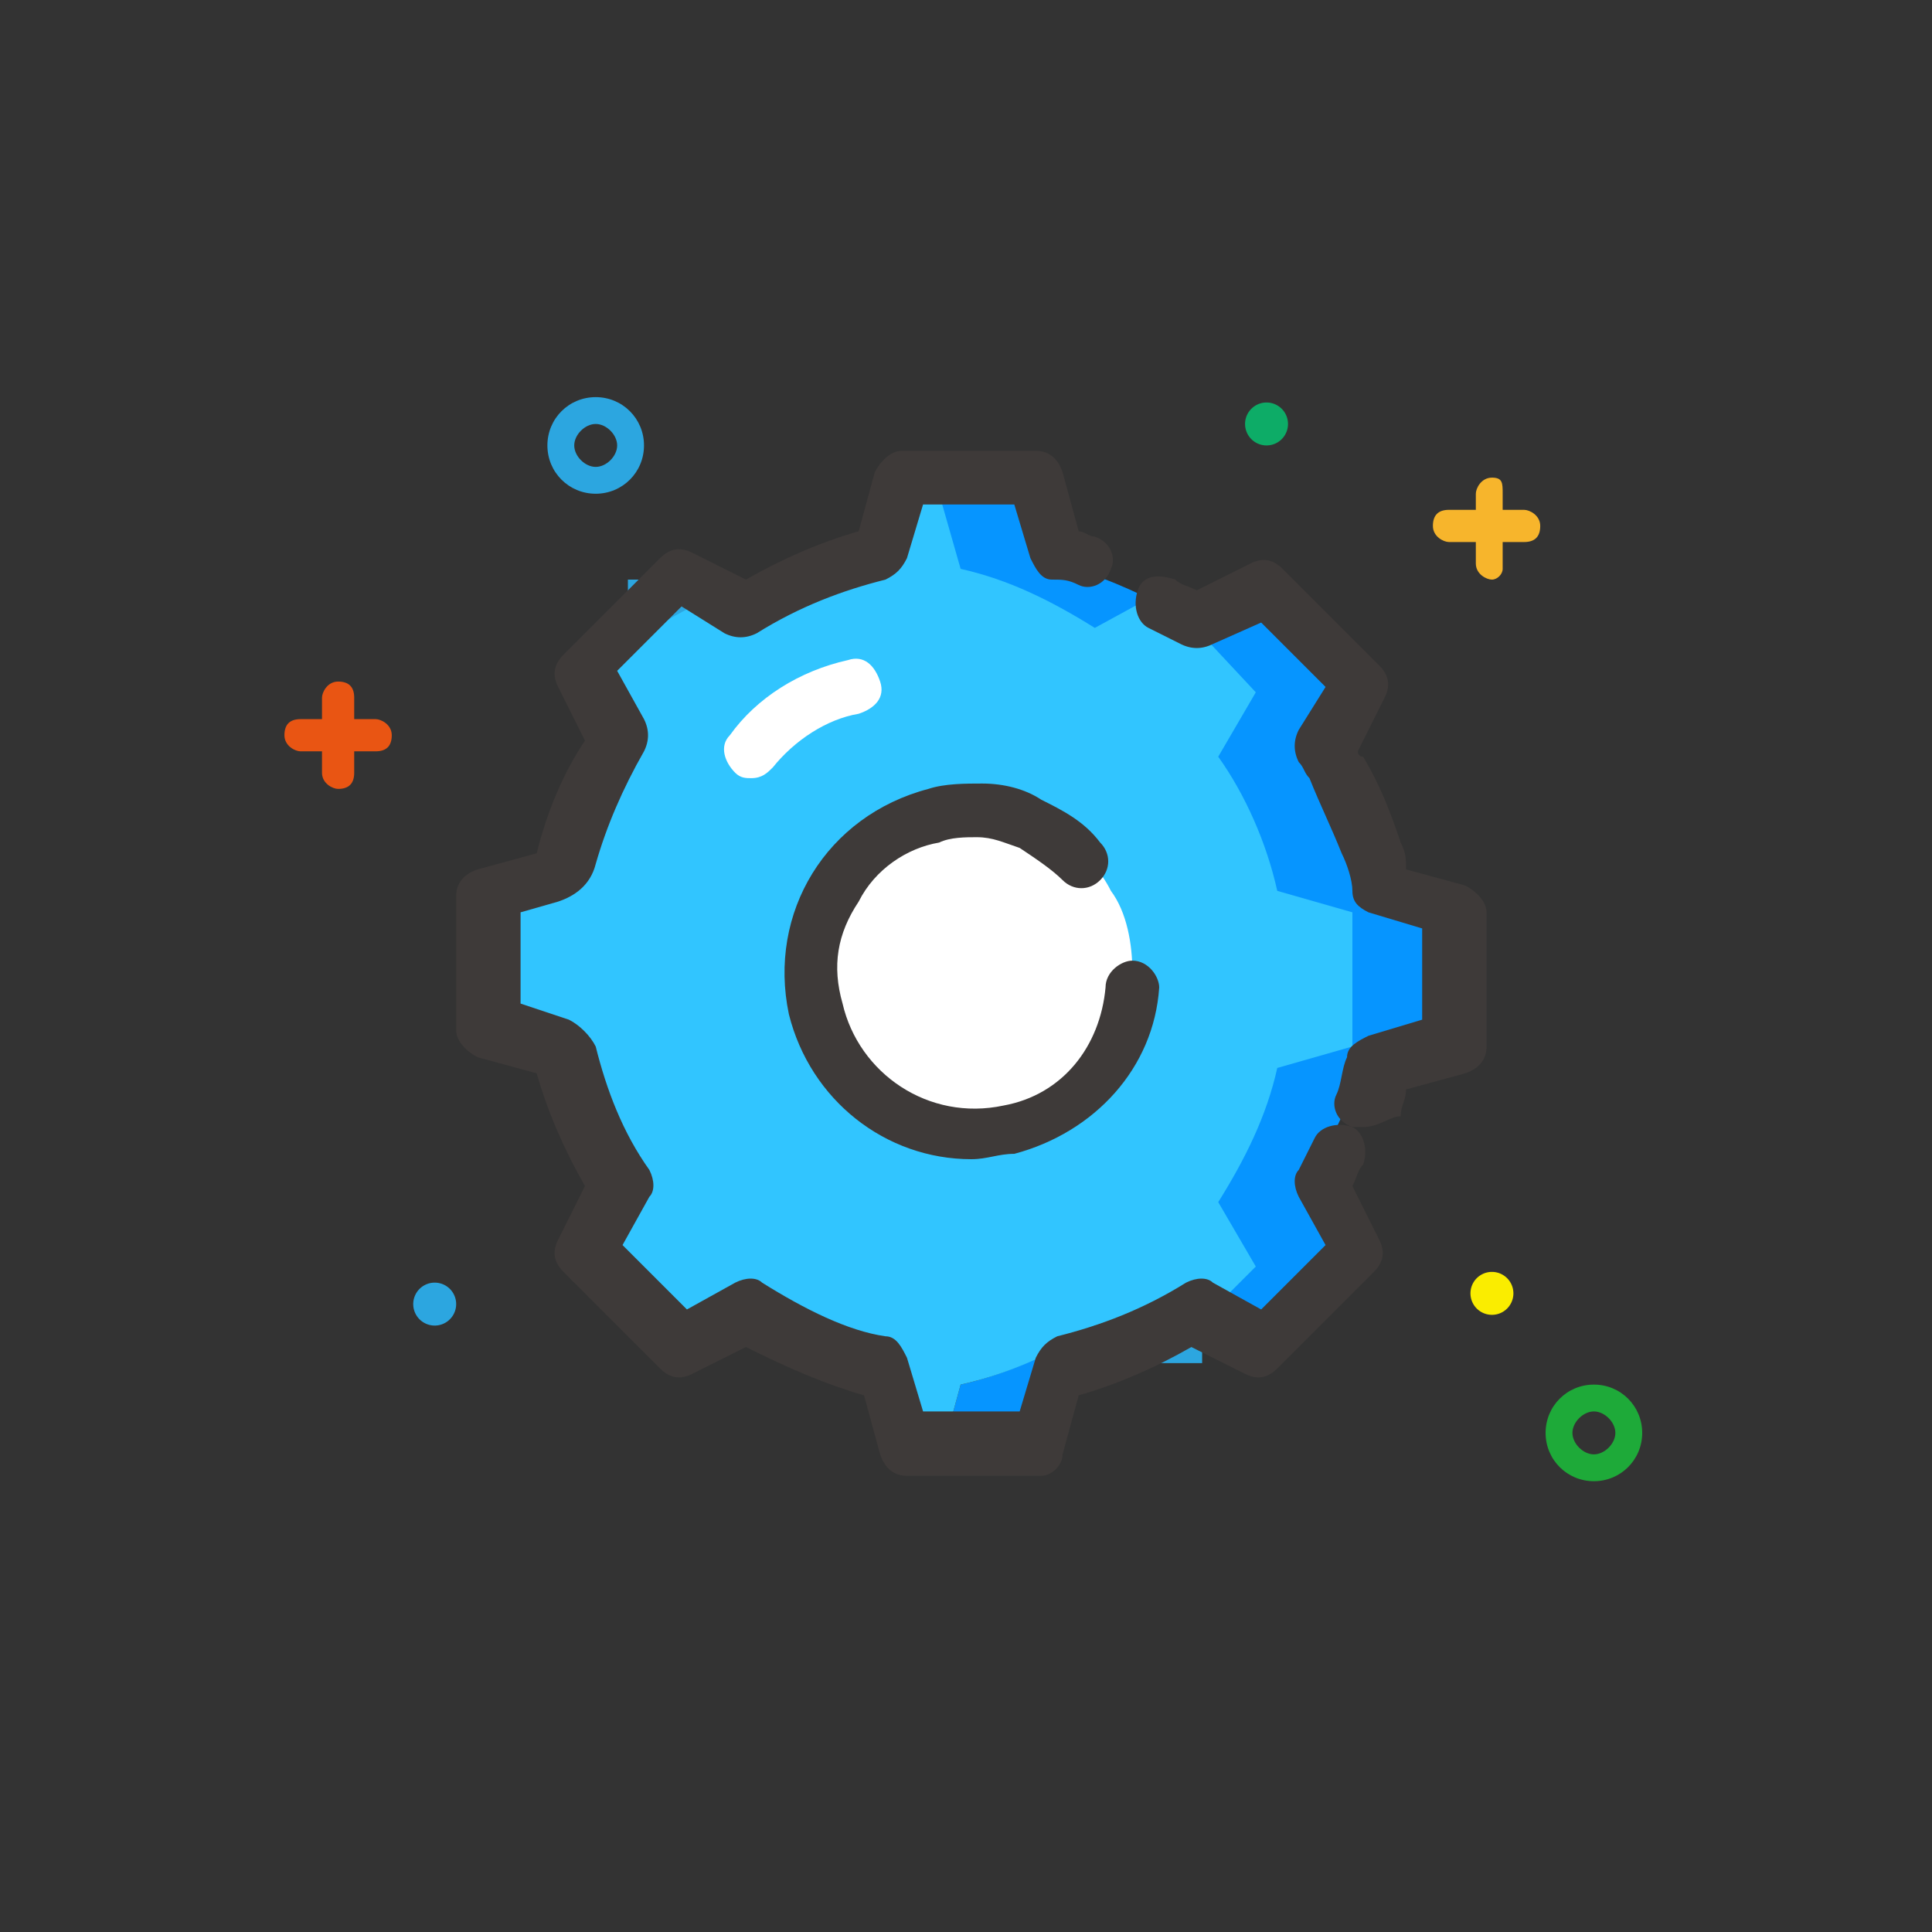 <?xml version="1.0" standalone="no"?><!DOCTYPE svg PUBLIC "-//W3C//DTD SVG 1.1//EN" "http://www.w3.org/Graphics/SVG/1.1/DTD/svg11.dtd"><svg t="1595163950161" class="icon" viewBox="0 0 1024 1024" version="1.1" xmlns="http://www.w3.org/2000/svg" p-id="2823" xmlns:xlink="http://www.w3.org/1999/xlink" width="200" height="200"><rect x="0" y="0" width="1024" height="1024" fill="#333333" stroke="none"/><defs><style type="text/css"></style></defs><path d="M807.822 287.289H768c-2.844 0-8.533-2.844-8.533-8.533s2.844-8.533 8.533-8.533h39.822c2.844 0 8.533 2.844 8.533 8.533s-2.844 8.533-8.533 8.533z" fill="#F7B52C" p-id="2824"></path><path d="M790.756 307.2c-2.844 0-8.533-2.844-8.533-8.533V261.689c0-2.844 2.844-8.533 8.533-8.533s5.689 2.844 5.689 8.533v39.822c0 2.844-2.844 5.689-5.689 5.689z" fill="#F7B52C" p-id="2825"></path><path d="M315.733 261.689c-14.222 0-25.6-11.378-25.6-25.6s11.378-25.6 25.6-25.6 25.6 11.378 25.6 25.6-11.378 25.6-25.6 25.6z m0-36.978c-5.689 0-11.378 5.689-11.378 11.378s5.689 11.378 11.378 11.378 11.378-5.689 11.378-11.378-5.689-11.378-11.378-11.378z" fill="#2CA6E0" p-id="2826"></path><path d="M844.8 785.067c-14.222 0-25.6-11.378-25.6-25.6s11.378-25.6 25.6-25.6 25.6 11.378 25.6 25.6-11.378 25.6-25.6 25.6z m0-36.978c-5.689 0-11.378 5.689-11.378 11.378s5.689 11.378 11.378 11.378 11.378-5.689 11.378-11.378-5.689-11.378-11.378-11.378z" fill="#1EAA39" p-id="2827"></path><path d="M671.289 224.711m-11.378 0a11.378 11.378 0 1 0 22.756 0 11.378 11.378 0 1 0-22.756 0Z" fill="#0DAC67" p-id="2828"></path><path d="M790.756 685.511m-11.378 0a11.378 11.378 0 1 0 22.756 0 11.378 11.378 0 1 0-22.756 0Z" fill="#FAED00" p-id="2829"></path><path d="M199.111 398.222H159.289c-2.844 0-8.533-2.844-8.533-8.533s2.844-8.533 8.533-8.533H199.111c2.844 0 8.533 2.844 8.533 8.533s-2.844 8.533-8.533 8.533z" fill="#E95513" p-id="2830"></path><path d="M179.2 418.133c-2.844 0-8.533-2.844-8.533-8.533V369.778c0-2.844 2.844-8.533 8.533-8.533s8.533 2.844 8.533 8.533v39.822c0 5.689-2.844 8.533-8.533 8.533z" fill="#E95513" p-id="2831"></path><path d="M230.4 691.2m-11.378 0a11.378 11.378 0 1 0 22.756 0 11.378 11.378 0 1 0-22.756 0Z" fill="#2CA6E0" p-id="2832"></path><path d="M509.156 304.356c25.6 5.689 51.2 17.067 71.111 31.289l31.289-17.067c-17.067-8.533-36.978-17.067-56.889-19.911L543.289 256h-71.111l-2.844 8.533h25.6l14.222 39.822zM509.156 733.867l-8.533 31.289h45.511l11.378-39.822c14.222-2.844 28.444-8.533 39.822-14.222l-14.222-8.533c-25.6 14.222-48.356 25.6-73.956 31.289z" fill="#0695FF" p-id="2833"></path><path d="M332.8 307.2h42.667v28.444h-42.667z" fill="#2CA6E0" p-id="2834"></path><path d="M344.178 702.578h14.222v8.533h-14.222z" fill="#2CA6E0" p-id="2835"></path><path d="M722.489 463.644c-5.689-25.6-17.067-51.2-31.289-71.111l19.911-34.133-51.2-51.2-34.133 19.911h-2.844l39.822 39.822-19.911 34.133c14.222 22.756 25.6 45.511 31.289 71.111l39.822 11.378v71.111l-39.822 11.378c-5.689 25.6-17.067 51.2-31.289 71.111l19.911 34.133-28.444 28.444 25.6 14.222 51.2-51.2-19.911-34.133c14.222-22.756 25.6-45.511 31.289-71.111l39.822-11.378v-71.111l-39.822-11.378z" fill="#0695FF" p-id="2836"></path><path d="M611.556 315.733h14.222v11.378h-14.222z" fill="#2CA6E0" p-id="2837"></path><path d="M637.156 696.889l-25.6 25.6h-17.067v-28.444h42.667z" fill="#2CA6E0" p-id="2838"></path><path d="M611.556 722.489l25.6-25.6v25.6z" fill="#2CA6E0" p-id="2839"></path><path d="M645.689 637.156c14.222-22.756 25.6-45.511 31.289-71.111l39.822-11.378V483.556l-39.822-11.378c-5.689-25.6-17.067-51.2-31.289-71.111l19.911-34.133-39.822-42.667c-5.689-2.844-8.533-5.689-14.222-8.533l-31.289 17.067c-22.756-14.222-45.511-25.6-71.111-31.289l-11.378-39.822h-25.6l-8.533 31.289c-25.6 5.689-51.2 17.067-71.111 31.289l-14.222-8.533c-11.378 5.689-22.756 11.378-31.289 17.067l-11.378-5.689-28.444 28.444 19.911 34.133c-14.222 22.756-25.6 45.511-31.289 71.111l-39.822 14.222v71.111l39.822 11.378c5.689 25.6 17.067 51.2 31.289 71.111l-19.911 34.133 39.822 39.822c5.689 2.844 8.533 5.689 14.222 8.533l31.289-17.067c22.756 14.222 45.511 25.6 71.111 31.289l11.378 39.822h25.6l8.533-31.289c25.6-5.689 51.2-17.067 71.111-31.289l14.222 8.533c11.378-5.689 22.756-11.378 31.289-17.067l11.378 5.689 28.444-28.444-19.911-34.133z" fill="#31C5FF" p-id="2840"></path><path d="M722.489 597.333h-5.689c-8.533-2.844-11.378-11.378-8.533-17.067 2.844-5.689 2.844-14.222 5.689-19.911 0-5.689 5.689-8.533 11.378-11.378l28.444-8.533v-48.356l-28.444-8.533c-5.689-2.844-8.533-5.689-8.533-11.378s-2.844-14.222-5.689-19.911c-5.689-14.222-11.378-25.6-17.067-39.822-2.844-2.844-2.844-5.689-5.689-8.533-2.844-5.689-2.844-11.378 0-17.067l14.222-22.756-34.133-34.133-25.6 11.378c-5.689 2.844-11.378 2.844-17.067 0l-17.067-8.533c-5.689-2.844-8.533-11.378-5.689-19.911s11.378-8.533 19.911-5.689c2.844 2.844 5.689 2.844 11.378 5.689l28.444-14.222c5.689-2.844 11.378-2.844 17.067 2.844l51.2 51.2c5.689 5.689 5.689 11.378 2.844 17.067l-14.222 28.444s0 2.844 2.844 2.844c8.533 14.222 14.222 28.444 19.911 45.511 2.844 5.689 2.844 8.533 2.844 14.222l31.289 8.533c5.689 2.844 11.378 8.533 11.378 14.222v71.111c0 5.689-2.844 11.378-11.378 14.222l-31.289 8.533c0 5.689-2.844 8.533-2.844 14.222-5.689 0-11.378 5.689-19.911 5.689z" fill="#3E3A39" p-id="2841"></path><path d="M551.822 782.222h-71.111c-5.689 0-11.378-2.844-14.222-11.378l-8.533-31.289c-19.911-5.689-39.822-14.222-62.578-25.6l-28.444 14.222c-5.689 2.844-11.378 2.844-17.067-2.844l-51.2-51.2c-5.689-5.689-5.689-11.378-2.844-17.067l14.222-28.444c-11.378-19.911-19.911-39.822-25.6-59.733l-31.289-8.533c-5.689-2.844-11.378-8.533-11.378-14.222v-71.111c0-5.689 2.844-11.378 11.378-14.222l31.289-8.533c5.689-22.756 14.222-42.667 25.6-59.733l-14.222-28.444c-2.844-5.689-2.844-11.378 2.844-17.067l51.2-51.2c5.689-5.689 11.378-5.689 17.067-2.844l28.444 14.222c19.911-11.378 39.822-19.911 59.733-25.6l8.533-31.289c2.844-5.689 8.533-11.378 14.222-11.378h71.111c5.689 0 11.378 2.844 14.222 11.378l8.533 31.289c2.844 0 5.689 2.844 8.533 2.844 8.533 2.844 11.378 11.378 8.533 17.067-2.844 8.533-11.378 11.378-17.067 8.533-5.689-2.844-8.533-2.844-14.222-2.844s-8.533-5.689-11.378-11.378l-8.533-28.444h-48.356l-8.533 28.444c-2.844 5.689-5.689 8.533-11.378 11.378-22.756 5.689-45.511 14.222-68.267 28.444-5.689 2.844-11.378 2.844-17.067 0l-22.756-14.222-34.133 34.133 14.222 25.6c2.844 5.689 2.844 11.378 0 17.067-11.378 19.911-19.911 39.822-25.6 59.733-2.844 11.378-11.378 17.067-19.911 19.911l-19.911 5.689v48.356l25.6 8.533c5.689 2.844 11.378 8.533 14.222 14.222 5.689 22.756 14.222 45.511 28.444 65.422 2.844 5.689 2.844 11.378 0 14.222l-14.222 25.6 34.133 34.133 25.6-14.222c5.689-2.844 11.378-2.844 14.222 0 22.756 14.222 45.511 25.6 65.422 28.444 5.689 0 8.533 5.689 11.378 11.378l8.533 28.444H540.444l8.533-28.444c2.844-5.689 5.689-8.533 11.378-11.378 22.756-5.689 45.511-14.222 68.267-28.444 5.689-2.844 11.378-2.844 14.222 0l25.6 14.222 34.133-34.133-14.222-25.6c-2.844-5.689-2.844-11.378 0-14.222l8.533-17.067c2.844-5.689 11.378-8.533 19.911-5.689 5.689 2.844 8.533 11.378 5.689 19.911-2.844 2.844-2.844 5.689-5.689 11.378l14.222 28.444c2.844 5.689 2.844 11.378-2.844 17.067l-51.2 51.2c-5.689 5.689-11.378 5.689-17.067 2.844l-28.444-14.222c-19.911 11.378-39.822 19.911-59.733 25.6l-8.533 31.289c0 5.689-5.689 11.378-11.378 11.378z" fill="#3E3A39" p-id="2842"></path><path d="M588.8 472.178c8.533 11.378 11.378 28.444 11.378 42.667 0 45.511-36.978 85.333-85.333 85.333s-85.333-36.978-85.333-85.333c0-45.511 36.978-85.333 85.333-85.333 8.533 0 17.067 0 25.6 2.844 8.533 2.844 17.067 8.533 25.6 14.222 8.533 5.689 17.067 14.222 22.756 25.6" fill="#FFFFFF" p-id="2843"></path><path d="M514.844 614.4c-45.511 0-85.333-31.289-96.711-76.8-11.378-54.044 19.911-105.244 73.956-119.467 8.533-2.844 19.911-2.844 28.444-2.844 11.378 0 22.756 2.844 31.289 8.533 11.378 5.689 22.756 11.378 31.289 22.756 5.689 5.689 5.689 14.222 0 19.911-5.689 5.689-14.222 5.689-19.911 0-5.689-5.689-14.222-11.378-22.756-17.067-8.533-2.844-14.222-5.689-22.756-5.689-5.689 0-14.222 0-19.911 2.844-17.067 2.844-34.133 14.222-42.667 31.289-11.378 17.067-14.222 34.133-8.533 54.044 8.533 36.978 45.511 62.578 85.333 54.044 31.289-5.689 51.2-31.289 54.044-62.578 0-8.533 8.533-14.222 14.222-14.222 8.533 0 14.222 8.533 14.222 14.222-2.844 42.667-34.133 76.8-76.8 88.178-8.533 0-14.222 2.844-22.756 2.844z" fill="#3E3A39" p-id="2844"></path><path d="M398.222 412.444c-2.844 0-5.689 0-8.533-2.844-5.689-5.689-8.533-14.222-2.844-19.911 14.222-19.911 36.978-34.133 62.578-39.822 8.533-2.844 14.222 2.844 17.067 11.378 2.844 8.533-2.844 14.222-11.378 17.067-17.067 2.844-34.133 14.222-45.511 28.444-2.844 2.844-5.689 5.689-11.378 5.689z" fill="#FFFFFF" p-id="2845"></path></svg>